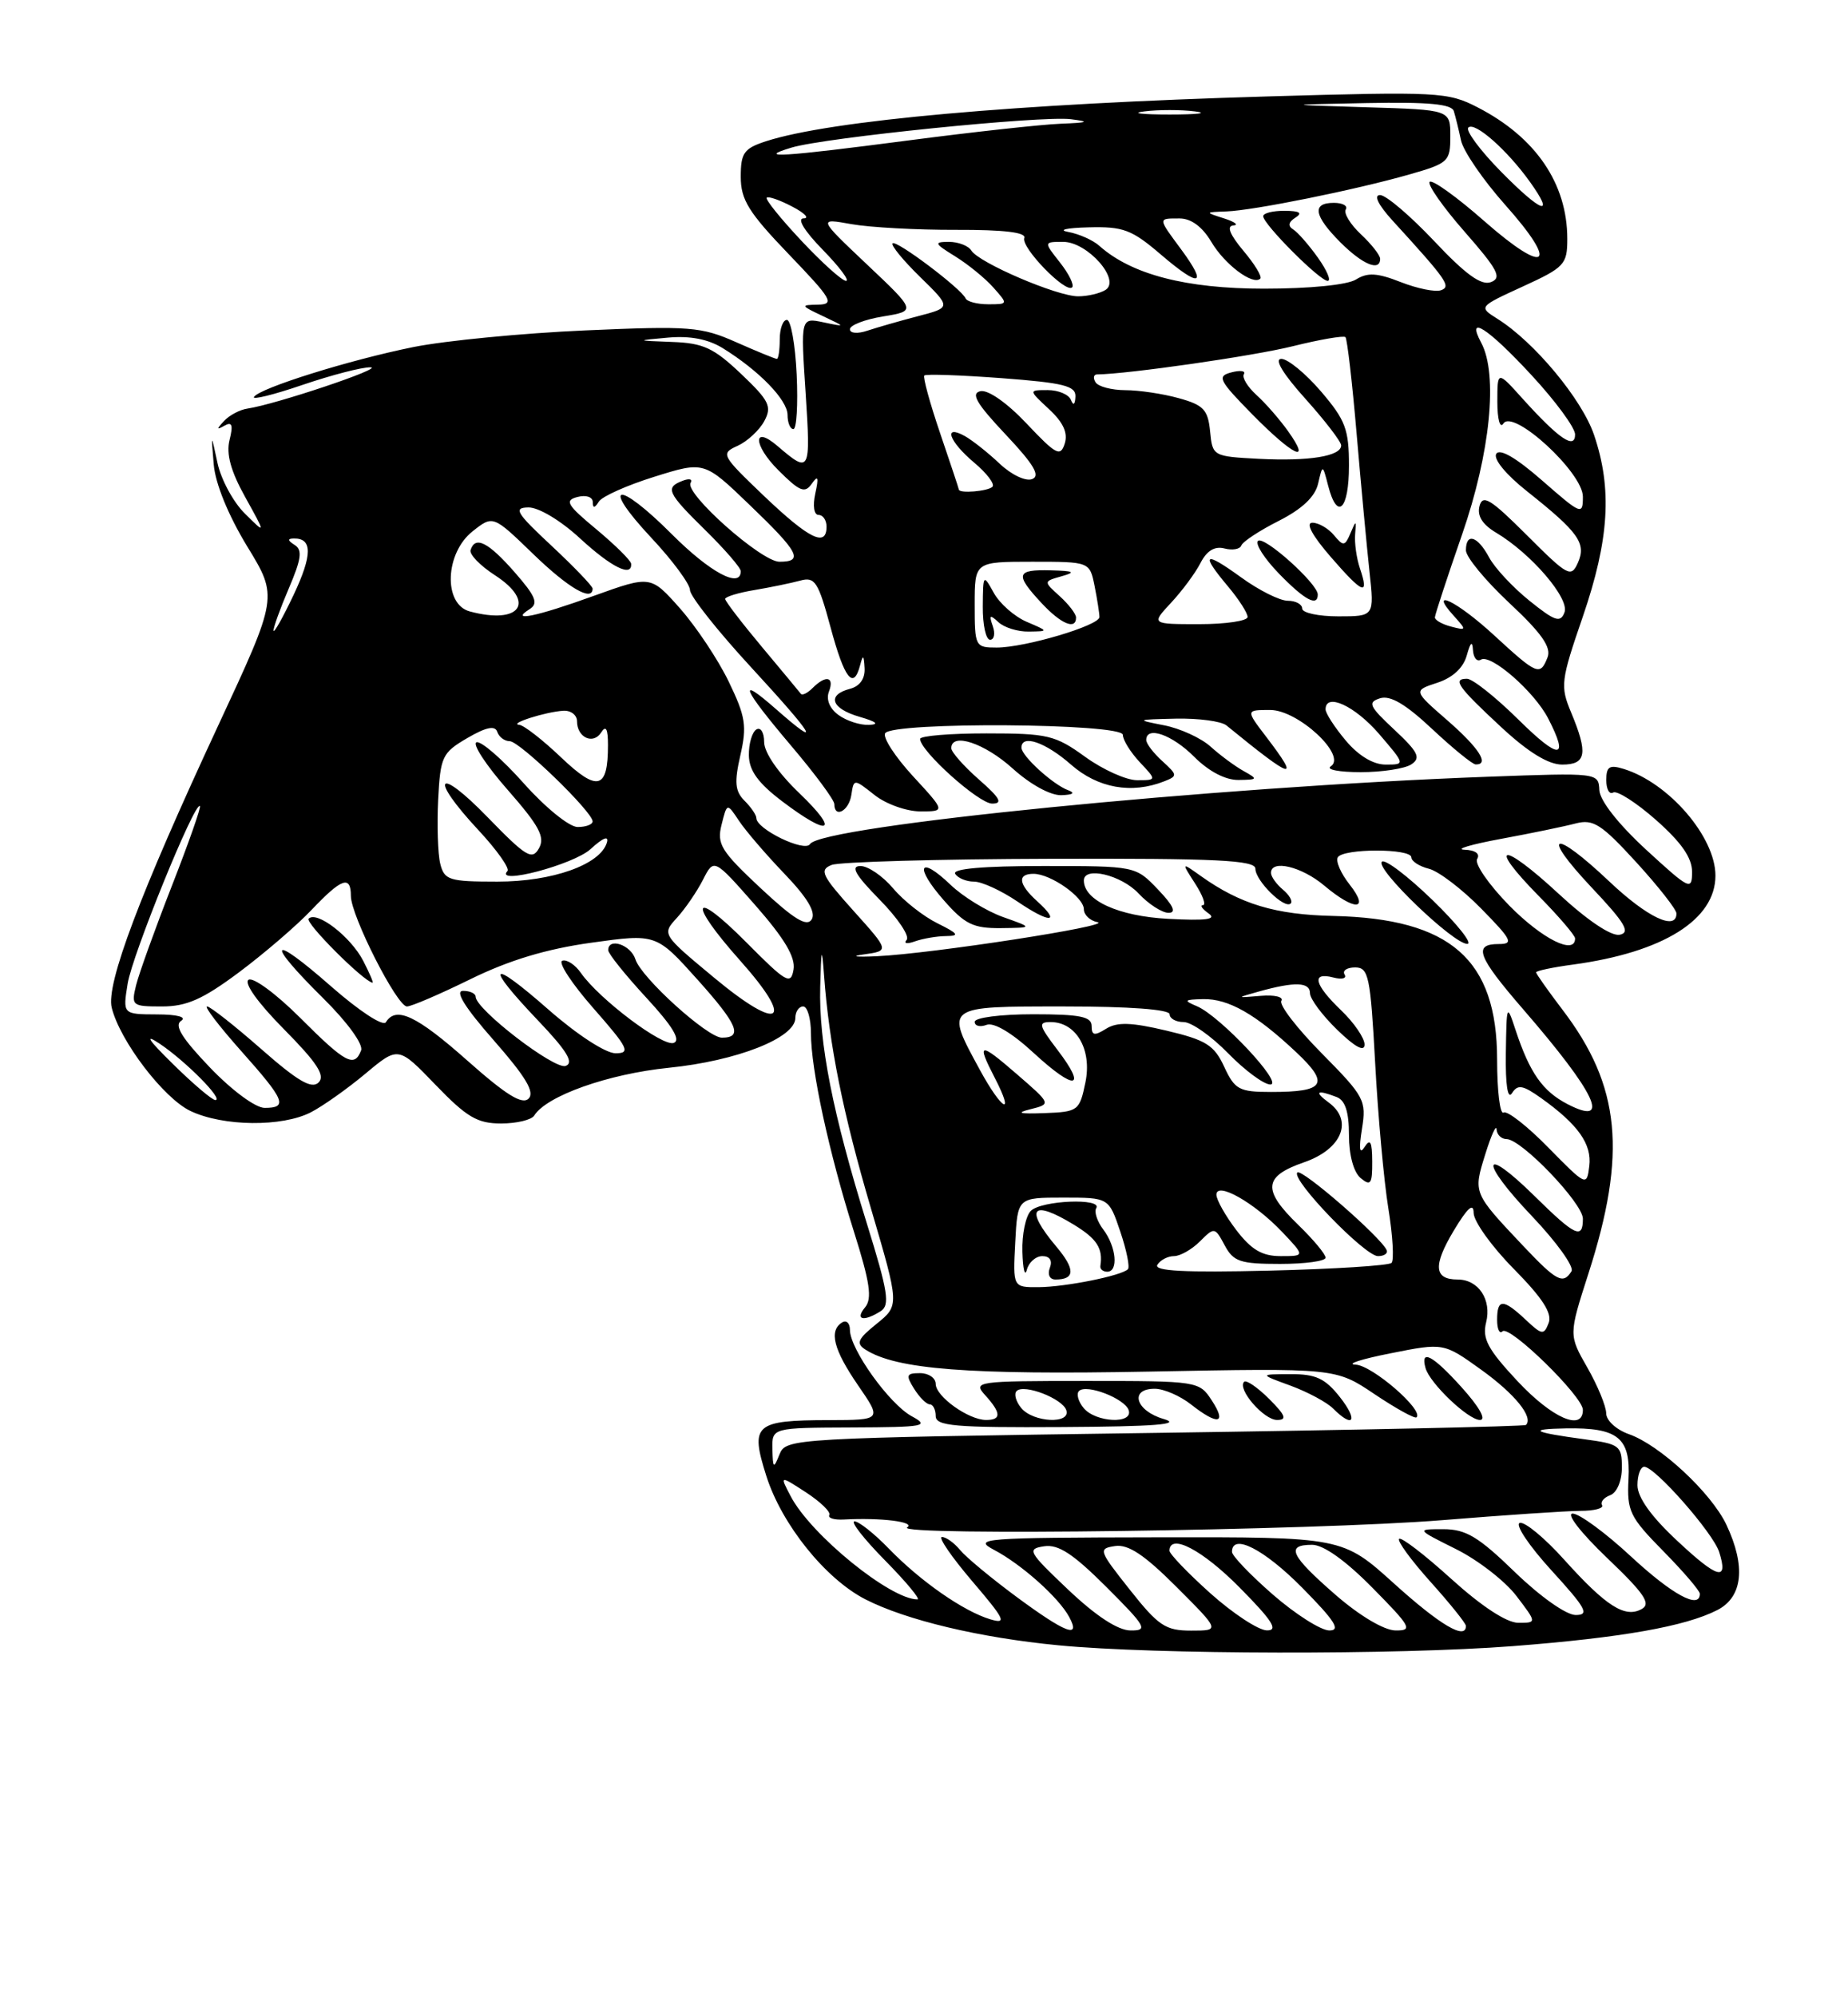 <?xml version="1.0" encoding="UTF-8" standalone="no"?>
<!DOCTYPE svg PUBLIC "-//W3C//DTD SVG 1.1//EN" "http://www.w3.org/Graphics/SVG/1.1/DTD/svg11.dtd" >
<svg xmlns="http://www.w3.org/2000/svg" xmlns:xlink="http://www.w3.org/1999/xlink" version="1.1" viewBox="0 0 237 256">
 <g >
 <path fill="currentColor"
d=" M 194.00 210.99 C 207.95 209.91 216.14 208.47 220.25 206.36 C 223.51 204.69 223.92 200.75 221.40 195.42 C 219.45 191.32 212.86 185.20 208.90 183.82 C 207.29 183.25 205.99 182.07 205.99 181.15 C 205.98 180.24 204.90 177.61 203.58 175.30 C 201.18 171.11 201.18 171.11 203.69 163.30 C 208.68 147.83 207.83 139.18 200.39 129.43 C 198.53 126.98 197.00 124.82 197.00 124.63 C 197.00 124.43 199.14 123.98 201.75 123.63 C 213.30 122.06 220.00 117.88 220.00 112.23 C 220.00 107.29 214.05 100.36 208.25 98.56 C 206.40 97.99 206.00 98.25 206.00 99.99 C 206.00 101.16 206.40 101.87 206.88 101.58 C 207.36 101.28 209.84 102.86 212.38 105.10 C 215.62 107.96 217.00 109.94 217.00 111.74 C 217.00 114.19 216.70 114.04 211.11 108.91 C 207.54 105.62 205.18 102.62 205.11 101.27 C 205.00 99.04 204.96 99.04 190.75 99.56 C 155.60 100.85 105.33 105.85 103.88 108.19 C 103.21 109.28 97.00 106.27 97.00 104.86 C 97.00 104.46 96.32 103.46 95.48 102.63 C 94.26 101.40 94.16 100.27 94.95 96.80 C 95.81 93.05 95.62 91.84 93.45 87.35 C 92.08 84.52 89.26 80.30 87.20 77.97 C 83.45 73.75 83.45 73.75 76.16 76.37 C 68.78 79.04 65.25 79.76 67.93 78.07 C 69.08 77.34 68.71 76.44 65.99 73.33 C 62.61 69.48 60.94 68.64 60.35 70.50 C 60.17 71.05 61.58 72.51 63.49 73.74 C 68.79 77.18 66.74 80.11 60.25 78.37 C 56.82 77.45 57.06 70.89 60.62 68.09 C 63.23 66.03 63.23 66.03 68.37 71.00 C 72.88 75.37 76.00 77.19 76.00 75.44 C 76.00 75.13 73.64 72.67 70.75 69.97 C 66.19 65.72 65.80 65.07 67.77 65.04 C 69.07 65.02 71.90 66.71 74.38 69.00 C 78.41 72.71 81.09 74.04 80.94 72.25 C 80.90 71.84 78.90 69.86 76.49 67.85 C 72.70 64.71 72.37 64.14 74.05 63.70 C 75.15 63.41 76.01 63.69 76.02 64.34 C 76.03 65.17 76.25 65.16 76.80 64.29 C 77.22 63.62 80.44 62.19 83.94 61.10 C 90.31 59.11 90.31 59.11 96.15 64.73 C 102.48 70.80 103.10 72.00 99.96 72.00 C 97.64 72.00 87.75 63.22 88.57 61.89 C 88.86 61.41 88.41 61.29 87.55 61.62 C 85.26 62.50 85.56 63.15 90.50 68.00 C 92.97 70.43 95.00 72.77 95.00 73.21 C 95.00 75.48 91.07 73.38 86.17 68.48 C 79.17 61.47 76.91 61.85 83.53 68.93 C 86.25 71.83 88.48 74.85 88.49 75.63 C 88.49 76.40 92.02 80.86 96.32 85.52 C 104.46 94.35 105.56 96.19 99.53 90.90 C 94.45 86.43 95.18 88.18 101.50 95.63 C 104.53 99.20 107.00 102.54 107.00 103.06 C 107.00 104.94 108.87 103.95 109.18 101.90 C 109.50 99.80 109.50 99.80 112.16 101.90 C 113.62 103.06 116.26 104.00 118.04 104.00 C 121.25 104.00 121.25 104.00 117.08 99.48 C 114.79 96.99 113.18 94.51 113.52 93.98 C 114.44 92.49 144.00 92.69 144.00 94.19 C 144.00 94.84 144.98 96.41 146.17 97.69 C 148.35 100.00 148.35 100.00 145.82 100.00 C 144.44 100.00 141.44 98.65 139.16 97.00 C 135.33 94.23 134.38 94.00 126.51 94.00 C 121.83 94.00 118.00 94.32 118.00 94.71 C 118.00 96.25 125.52 103.00 127.24 103.00 C 128.65 103.00 128.26 102.29 125.53 99.90 C 123.59 98.19 122.00 96.39 122.00 95.90 C 122.00 93.83 126.26 95.24 129.87 98.50 C 132.14 100.55 134.73 101.97 136.12 101.92 C 137.61 101.87 137.94 101.64 137.00 101.29 C 135.05 100.58 131.00 96.89 131.00 95.83 C 131.00 94.07 134.08 95.13 137.35 98.00 C 140.79 101.02 145.12 101.80 149.32 100.14 C 151.03 99.47 151.02 99.33 149.07 97.56 C 147.93 96.53 147.00 95.31 147.00 94.85 C 147.00 93.00 150.32 94.16 153.15 97.00 C 155.02 98.87 157.16 99.99 158.83 99.97 C 161.32 99.94 161.37 99.87 159.50 98.83 C 158.40 98.22 156.50 96.82 155.27 95.71 C 154.05 94.60 151.35 93.36 149.27 92.96 C 145.63 92.25 145.68 92.23 150.79 92.11 C 153.70 92.05 156.63 92.44 157.29 92.98 C 165.90 100.01 166.84 100.27 162.38 94.43 C 159.76 91.00 159.76 91.00 162.90 91.00 C 166.49 91.00 172.80 96.87 170.66 98.23 C 170.02 98.64 171.75 98.97 174.50 98.97 C 177.25 98.97 180.18 98.52 181.00 97.97 C 182.25 97.14 181.89 96.40 178.82 93.53 C 175.58 90.51 175.36 90.02 176.99 89.50 C 178.30 89.09 180.27 90.25 183.67 93.44 C 186.33 95.93 188.84 97.97 189.25 97.98 C 191.07 98.02 189.67 95.86 185.62 92.33 C 181.24 88.52 181.24 88.52 184.33 87.51 C 186.31 86.86 187.67 85.60 188.11 84.00 C 188.58 82.31 188.83 82.09 188.90 83.31 C 188.96 84.30 189.41 84.86 189.92 84.55 C 191.18 83.77 196.76 88.63 198.54 92.07 C 201.29 97.39 200.00 97.44 194.72 92.22 C 191.81 89.35 188.85 87.00 188.14 87.00 C 186.22 87.00 186.95 88.03 192.60 93.27 C 196.02 96.43 198.58 98.00 200.35 98.00 C 203.44 98.00 203.68 96.57 201.50 91.34 C 200.08 87.94 200.15 87.29 203.00 79.01 C 206.38 69.15 206.78 62.65 204.43 55.74 C 202.87 51.16 196.77 43.83 192.05 40.87 C 189.61 39.33 189.61 39.33 195.30 36.72 C 200.65 34.27 201.00 33.89 201.00 30.62 C 201.00 23.53 196.96 17.60 189.50 13.76 C 185.68 11.79 184.46 11.73 162.58 12.36 C 130.30 13.30 106.57 15.42 98.25 18.10 C 95.40 19.03 95.00 19.59 95.00 22.66 C 95.00 25.60 96.00 27.22 101.16 32.59 C 106.70 38.36 107.08 39.00 104.91 39.05 C 102.63 39.09 102.66 39.16 105.50 40.50 C 108.50 41.92 108.50 41.92 105.59 41.31 C 102.68 40.70 102.68 40.70 103.32 50.40 C 103.98 60.55 103.88 60.74 99.74 57.19 C 96.50 54.40 96.57 57.03 99.83 60.28 C 102.57 63.01 103.22 63.27 104.11 62.00 C 104.91 60.85 105.02 61.15 104.56 63.25 C 104.21 64.84 104.39 66.00 104.98 66.00 C 105.54 66.00 106.00 66.67 106.00 67.50 C 106.00 70.18 103.79 69.10 98.00 63.59 C 92.49 58.32 92.39 58.14 94.60 57.14 C 95.85 56.57 97.39 55.14 98.02 53.97 C 99.02 52.10 98.66 51.36 95.04 47.92 C 91.54 44.60 90.20 43.97 86.21 43.83 C 81.50 43.65 81.50 43.65 85.70 43.27 C 88.50 43.02 90.83 43.47 92.70 44.63 C 97.37 47.52 101.00 51.27 101.00 53.19 C 101.00 54.18 101.34 55.00 101.75 55.00 C 102.16 55.00 102.35 51.85 102.17 48.00 C 101.99 44.15 101.42 41.00 100.92 41.00 C 100.41 41.00 100.00 42.12 100.00 43.50 C 100.00 44.88 99.83 46.00 99.63 46.00 C 99.42 46.00 97.07 45.04 94.41 43.86 C 89.92 41.87 88.49 41.76 75.03 42.35 C 67.04 42.70 57.14 43.66 53.03 44.48 C 44.80 46.14 33.28 49.74 32.57 50.88 C 32.32 51.28 35.13 50.59 38.81 49.33 C 42.49 48.08 46.40 47.06 47.50 47.08 C 49.43 47.11 35.31 51.85 31.73 52.37 C 30.76 52.51 29.41 53.23 28.73 53.96 C 27.75 55.02 27.76 55.14 28.79 54.56 C 29.76 54.01 29.92 54.47 29.44 56.39 C 28.99 58.18 29.59 60.38 31.45 63.72 C 34.10 68.50 34.10 68.50 31.41 65.83 C 29.92 64.37 28.34 61.44 27.89 59.33 C 27.07 55.50 27.07 55.50 27.41 59.53 C 27.62 62.00 29.28 66.05 31.70 70.03 C 35.66 76.50 35.66 76.50 27.98 93.00 C 17.94 114.56 13.57 126.15 14.33 129.17 C 15.40 133.45 20.99 140.77 24.43 142.40 C 28.62 144.39 36.19 144.47 39.88 142.56 C 41.41 141.77 44.56 139.54 46.87 137.61 C 51.08 134.09 51.08 134.09 55.86 139.05 C 59.86 143.20 61.22 144.00 64.26 144.00 C 66.25 144.00 68.16 143.54 68.51 142.99 C 70.07 140.46 77.99 137.65 85.77 136.86 C 94.51 135.98 102.00 133.03 102.00 130.48 C 102.00 129.67 102.45 129.00 103.00 129.00 C 103.55 129.00 104.00 130.55 104.00 132.43 C 104.00 137.07 106.31 147.72 109.50 157.82 C 111.57 164.36 111.88 166.44 110.94 167.57 C 109.61 169.17 110.74 169.45 112.94 168.06 C 114.16 167.29 113.89 165.56 111.17 156.82 C 106.81 142.80 105.00 133.65 105.19 126.50 C 105.32 121.45 105.40 121.21 105.68 125.00 C 106.34 133.93 108.11 142.72 111.70 154.90 C 115.35 167.31 115.35 167.31 112.43 169.67 C 109.98 171.64 109.75 172.19 111.00 172.99 C 114.96 175.52 124.23 176.24 147.40 175.80 C 171.30 175.34 171.30 175.34 176.29 178.70 C 179.04 180.54 181.46 181.88 181.67 181.66 C 182.61 180.73 175.97 174.99 173.85 174.91 C 172.56 174.85 174.57 174.20 178.32 173.46 C 185.14 172.10 185.14 172.10 189.97 175.57 C 194.28 178.67 196.69 181.64 195.70 182.64 C 195.50 182.83 174.08 183.29 148.08 183.66 C 101.41 184.32 100.80 184.36 99.97 186.41 C 99.21 188.30 99.12 188.24 99.06 185.75 C 99.00 183.00 99.00 183.00 109.25 182.96 C 118.61 182.92 119.28 182.80 116.92 181.52 C 114.05 179.96 109.00 172.91 109.00 170.46 C 109.00 169.59 108.55 169.16 108.00 169.50 C 106.28 170.56 106.89 172.98 110.05 177.57 C 113.10 182.00 113.10 182.00 106.30 182.02 C 96.78 182.04 96.18 182.57 98.28 189.18 C 100.26 195.41 105.87 202.38 111.00 205.00 C 116.24 207.67 125.65 209.91 135.72 210.88 C 148.09 212.08 179.19 212.13 194.00 210.99 Z  M 149.25 181.88 C 145.64 180.84 144.79 178.00 148.09 178.00 C 149.24 178.00 151.33 178.90 152.73 180.00 C 156.20 182.73 157.38 182.51 155.41 179.50 C 153.79 177.02 153.64 177.00 139.23 177.00 C 125.21 177.00 124.75 177.07 126.35 178.83 C 128.41 181.11 128.44 182.00 126.46 182.00 C 124.22 182.00 120.00 178.99 120.00 177.38 C 120.00 176.62 119.10 176.00 117.99 176.00 C 116.23 176.00 116.14 176.25 117.23 178.00 C 117.92 179.10 118.82 180.00 119.24 180.00 C 119.66 180.00 120.00 180.68 120.00 181.50 C 120.00 182.78 122.43 182.99 136.25 182.91 C 148.14 182.84 151.63 182.57 149.25 181.88 Z  M 162.76 179.30 C 161.27 177.82 159.83 176.83 159.55 177.11 C 158.64 178.03 162.07 182.00 163.78 182.00 C 165.09 182.00 164.87 181.41 162.76 179.30 Z  M 171.83 179.06 C 169.94 176.67 168.74 176.11 165.50 176.13 C 161.50 176.14 161.50 176.14 165.50 177.60 C 167.70 178.41 170.16 179.73 170.96 180.53 C 173.59 183.16 174.21 182.08 171.83 179.06 Z  M 187.39 177.75 C 183.73 173.70 182.12 172.85 182.82 175.35 C 183.37 177.31 188.30 182.00 189.80 182.00 C 190.66 182.00 189.71 180.31 187.39 177.75 Z  M 102.52 101.67 C 99.80 99.07 98.00 96.45 98.00 95.11 C 98.00 93.88 97.55 93.16 97.00 93.50 C 96.45 93.84 96.02 95.33 96.04 96.81 C 96.07 98.77 97.22 100.36 100.29 102.69 C 106.41 107.33 107.77 106.71 102.52 101.67 Z  M 130.36 204.67 C 127.14 202.29 123.88 199.59 123.13 198.67 C 122.37 197.75 121.33 197.00 120.80 197.00 C 120.28 197.00 122.02 199.54 124.67 202.65 C 128.88 207.58 129.18 208.20 127.00 207.55 C 123.57 206.52 118.06 202.69 114.00 198.50 C 112.13 196.57 110.15 195.00 109.59 195.00 C 109.03 195.00 110.79 197.25 113.50 200.00 C 116.21 202.75 118.08 205.00 117.66 205.00 C 114.18 205.00 104.00 196.73 101.41 191.79 C 99.99 189.09 99.99 189.09 103.38 191.29 C 105.24 192.51 106.58 193.81 106.36 194.19 C 106.14 194.57 106.98 194.83 108.23 194.76 C 112.96 194.50 117.46 195.06 116.34 195.77 C 114.56 196.90 168.65 196.17 185.00 194.84 C 192.97 194.19 200.94 193.66 202.70 193.65 C 204.46 193.65 205.70 193.32 205.46 192.93 C 205.21 192.53 205.68 191.95 206.51 191.64 C 207.37 191.31 208.00 189.81 208.00 188.09 C 208.00 185.31 207.71 185.08 203.25 184.48 C 196.54 183.58 195.83 183.17 200.82 183.08 C 207.50 182.96 209.13 184.28 208.85 189.58 C 208.64 193.69 209.00 194.43 213.31 198.81 C 215.89 201.43 218.00 203.89 218.00 204.28 C 218.00 206.32 214.48 204.41 209.17 199.50 C 205.91 196.47 202.54 194.00 201.69 194.00 C 200.82 194.00 202.74 196.47 206.11 199.69 C 210.89 204.25 211.77 205.55 210.55 206.23 C 208.41 207.43 205.99 205.89 200.63 199.94 C 198.10 197.12 195.52 194.99 194.90 195.20 C 194.27 195.41 196.11 198.15 198.98 201.29 C 203.41 206.14 203.88 207.00 202.08 207.00 C 200.86 207.00 197.54 204.65 194.28 201.50 C 189.60 196.96 187.99 196.00 185.10 196.00 C 181.61 196.00 181.61 196.00 186.72 198.55 C 189.54 199.95 193.02 202.65 194.47 204.55 C 197.10 208.00 197.10 208.00 194.72 208.00 C 193.23 208.00 190.01 205.89 186.13 202.38 C 182.71 199.28 179.70 196.97 179.43 197.24 C 179.16 197.50 180.98 199.99 183.47 202.76 C 185.96 205.53 188.00 208.07 188.00 208.40 C 188.00 210.25 184.71 208.31 178.82 203.00 C 172.18 197.00 172.18 197.00 148.34 197.04 C 126.01 197.08 124.69 197.18 127.50 198.66 C 131.01 200.51 135.77 204.75 137.12 207.25 C 138.66 210.09 136.66 209.32 130.36 204.67 Z  M 137.00 203.76 C 131.86 198.89 131.66 198.53 133.90 198.19 C 135.73 197.91 137.62 199.15 141.89 203.41 C 147.00 208.52 147.27 209.00 144.99 208.98 C 143.37 208.97 140.57 207.14 137.00 203.76 Z  M 144.89 203.75 C 140.89 198.70 140.82 198.49 143.01 198.16 C 144.70 197.91 146.77 199.29 150.89 203.41 C 156.48 209.00 156.48 209.00 152.76 209.00 C 149.47 209.00 148.57 208.40 144.89 203.75 Z  M 155.23 204.22 C 152.33 201.62 149.97 199.16 149.98 198.75 C 150.04 196.47 154.24 198.68 159.00 203.50 C 163.20 207.75 163.99 208.99 162.47 208.97 C 161.38 208.95 158.13 206.81 155.23 204.22 Z  M 163.25 204.39 C 160.36 201.87 158.00 199.41 158.00 198.91 C 158.00 196.46 162.12 198.56 167.00 203.50 C 171.21 207.76 171.99 208.99 170.47 208.98 C 169.38 208.96 166.14 206.90 163.25 204.39 Z  M 171.25 204.39 C 165.48 199.36 164.84 198.00 168.28 198.00 C 169.73 198.00 172.57 200.02 176.00 203.50 C 180.97 208.53 181.22 209.00 178.97 208.98 C 177.50 208.96 174.38 207.11 171.25 204.39 Z  M 215.07 197.46 C 211.74 194.36 210.00 191.91 210.00 190.36 C 210.00 189.06 210.39 188.00 210.87 188.00 C 212.25 188.00 219.70 196.47 220.48 198.93 C 221.69 202.74 220.31 202.37 215.07 197.46 Z  M 194.61 177.02 C 190.80 172.94 190.07 171.58 190.59 169.50 C 191.32 166.58 189.61 164.00 186.94 164.00 C 183.90 164.00 183.76 162.21 186.43 157.75 C 188.20 154.80 188.98 154.10 188.99 155.47 C 189.00 156.55 191.31 159.78 194.14 162.64 C 197.82 166.37 199.09 168.33 198.61 169.57 C 198.00 171.15 197.75 171.12 195.66 169.15 C 192.77 166.44 192.00 166.44 192.00 169.17 C 192.00 170.36 192.31 171.02 192.69 170.64 C 193.57 169.77 203.00 178.98 203.00 180.71 C 203.00 183.50 199.05 181.76 194.61 177.02 Z  M 130.20 159.25 C 130.50 153.50 130.50 153.50 136.35 153.50 C 142.20 153.50 142.20 153.50 143.67 157.85 C 144.48 160.24 144.92 162.41 144.65 162.68 C 143.81 163.52 136.67 164.95 133.20 164.98 C 129.90 165.00 129.90 165.00 130.20 159.25 Z  M 133.68 161.00 C 134.63 161.00 135.00 161.57 134.64 162.50 C 134.31 163.36 134.62 164.00 135.36 164.00 C 137.89 164.00 137.92 162.69 135.47 159.78 C 131.34 154.87 132.31 153.67 137.75 156.99 C 140.68 158.78 141.47 160.01 141.12 162.25 C 141.05 162.66 141.45 163.00 142.00 163.00 C 143.46 163.00 143.16 159.80 141.50 157.60 C 140.71 156.56 140.30 155.32 140.59 154.85 C 141.41 153.53 133.55 153.85 132.20 155.20 C 131.54 155.86 131.05 158.22 131.12 160.45 C 131.18 162.68 131.44 163.71 131.69 162.75 C 131.94 161.79 132.84 161.00 133.68 161.00 Z  M 195.40 159.75 C 188.89 152.86 188.93 152.94 190.48 147.95 C 191.24 145.50 191.90 144.06 191.93 144.75 C 191.97 145.44 192.55 146.00 193.21 146.00 C 195.12 146.00 203.00 154.22 203.00 156.21 C 203.00 158.90 202.02 158.44 196.81 153.31 C 189.96 146.57 189.68 148.76 196.48 155.89 C 199.62 159.19 201.90 162.36 201.54 162.94 C 200.47 164.66 199.63 164.22 195.40 159.75 Z  M 148.43 162.11 C 148.81 161.50 149.77 161.00 150.56 161.00 C 151.35 161.00 152.85 160.15 153.89 159.11 C 155.74 157.26 155.80 157.27 157.06 159.61 C 158.18 161.71 159.04 162.00 164.17 162.00 C 167.38 162.00 170.00 161.64 170.00 161.20 C 170.00 160.75 168.43 158.87 166.50 157.00 C 161.86 152.50 162.02 150.78 167.25 148.97 C 172.09 147.30 173.59 143.64 170.40 141.31 C 168.48 139.90 168.88 139.63 171.42 140.61 C 172.52 141.03 173.00 142.51 173.00 145.48 C 173.00 148.06 173.60 150.25 174.50 151.00 C 175.78 152.06 176.00 151.76 175.98 148.87 C 175.97 146.34 175.73 145.88 175.01 147.00 C 174.36 148.03 174.25 147.29 174.67 144.67 C 175.25 141.04 174.99 140.55 169.52 135.02 C 166.35 131.82 164.01 128.79 164.33 128.28 C 164.64 127.78 163.46 127.49 161.70 127.64 C 158.50 127.91 158.50 127.91 161.50 127.07 C 166.07 125.80 168.00 125.87 168.00 127.30 C 168.00 128.02 169.57 130.13 171.50 132.00 C 173.79 134.22 175.00 134.87 175.00 133.88 C 175.00 133.05 173.65 131.08 172.00 129.50 C 168.53 126.17 168.14 124.54 171.00 125.29 C 172.10 125.58 172.75 125.41 172.44 124.91 C 172.13 124.41 172.74 124.00 173.79 124.00 C 175.52 124.00 175.75 125.10 176.36 136.25 C 176.72 142.99 177.48 151.37 178.05 154.87 C 178.62 158.38 178.80 161.53 178.46 161.87 C 178.12 162.21 171.07 162.66 162.79 162.86 C 151.92 163.12 147.93 162.92 148.43 162.11 Z  M 177.83 160.23 C 177.12 158.58 166.94 149.73 166.38 150.28 C 165.52 151.15 175.03 161.00 176.72 161.00 C 177.52 161.00 178.02 160.65 177.83 160.23 Z  M 158.55 157.66 C 157.15 155.82 156.00 153.78 156.00 153.13 C 156.00 151.39 160.86 154.14 164.44 157.91 C 167.37 161.00 167.37 161.00 164.24 161.00 C 161.86 161.00 160.49 160.19 158.55 157.66 Z  M 198.58 147.10 C 195.88 144.34 193.29 142.32 192.83 142.60 C 192.37 142.89 192.00 139.83 192.00 135.81 C 191.99 122.96 186.03 117.74 171.00 117.40 C 163.56 117.24 159.07 115.89 154.00 112.28 C 151.50 110.50 151.50 110.50 153.27 113.25 C 154.25 114.76 154.70 116.01 154.27 116.02 C 153.85 116.02 154.18 116.50 155.00 117.08 C 156.09 117.84 154.67 118.03 149.81 117.77 C 143.44 117.43 139.00 115.41 139.00 112.85 C 139.00 111.01 143.78 112.14 146.00 114.50 C 147.29 115.88 149.03 117.00 149.86 117.00 C 150.91 117.00 150.49 116.08 148.50 114.00 C 145.63 111.00 145.63 111.00 133.75 111.00 C 126.09 111.00 122.10 111.35 122.50 112.00 C 122.84 112.55 123.93 113.00 124.92 113.00 C 125.91 113.00 128.41 114.15 130.48 115.55 C 134.63 118.37 136.14 118.34 133.01 115.51 C 130.61 113.34 130.43 112.00 132.54 112.00 C 134.74 112.00 139.00 114.99 139.00 116.54 C 139.00 117.26 139.79 118.01 140.75 118.20 C 142.87 118.63 119.52 122.23 112.50 122.56 C 109.75 122.69 108.98 122.58 110.78 122.33 C 114.07 121.87 114.07 121.87 109.45 116.73 C 105.37 112.19 105.04 111.50 106.66 110.86 C 107.67 110.47 120.31 110.11 134.75 110.07 C 156.11 110.01 161.00 110.25 161.00 111.35 C 161.00 112.89 164.75 116.58 165.53 115.80 C 165.82 115.52 165.36 114.72 164.52 114.02 C 163.69 113.32 163.00 112.36 163.00 111.88 C 163.00 110.13 166.92 111.06 169.82 113.50 C 173.74 116.80 175.72 116.73 173.09 113.38 C 171.95 111.94 171.27 110.37 171.57 109.88 C 172.29 108.73 181.00 108.73 181.00 109.89 C 181.00 110.38 182.01 111.04 183.25 111.35 C 184.49 111.66 187.51 113.96 189.96 116.46 C 193.89 120.46 194.16 121.00 192.21 121.00 C 188.88 121.00 189.48 122.59 195.33 129.35 C 204.70 140.16 206.71 144.45 201.03 141.52 C 197.83 139.86 196.18 137.51 194.36 132.00 C 193.24 128.60 193.21 128.69 193.12 135.00 C 193.06 139.10 193.36 140.99 193.91 140.11 C 194.64 138.96 195.29 139.07 197.65 140.75 C 202.39 144.13 204.17 146.65 203.82 149.46 C 203.50 152.07 203.43 152.03 198.58 147.10 Z  M 121.33 119.98 C 123.11 119.96 122.91 119.67 120.22 118.34 C 118.42 117.45 115.86 115.44 114.54 113.86 C 113.21 112.29 111.33 111.00 110.36 111.00 C 109.04 111.00 109.67 112.11 112.81 115.31 C 115.14 117.68 116.70 120.00 116.27 120.47 C 115.85 120.94 116.32 121.02 117.33 120.66 C 118.34 120.30 120.14 119.99 121.33 119.98 Z  M 183.71 115.36 C 180.52 112.27 177.60 110.06 177.22 110.45 C 176.33 111.33 186.40 121.01 188.18 120.98 C 188.90 120.97 186.89 118.44 183.71 115.36 Z  M 128.64 117.54 C 126.51 116.78 123.48 114.92 121.90 113.40 C 117.86 109.54 117.22 111.04 121.04 115.39 C 123.74 118.47 124.82 118.99 128.35 118.96 C 132.50 118.91 132.50 118.91 128.64 117.54 Z  M 132.16 142.17 C 134.82 141.50 134.82 141.50 130.41 137.68 C 125.59 133.51 125.21 133.57 127.57 138.14 C 130.22 143.26 128.50 142.34 125.66 137.12 C 121.19 128.90 121.06 129.00 136.50 129.00 C 144.83 129.00 150.00 129.38 150.00 130.00 C 150.00 130.55 150.81 131.00 151.80 131.00 C 152.79 131.00 155.35 132.80 157.50 135.00 C 159.65 137.20 162.08 139.00 162.91 139.00 C 164.71 139.00 156.47 130.22 153.50 128.97 C 151.75 128.23 151.84 128.12 154.29 128.06 C 157.54 127.99 161.04 129.98 166.24 134.87 C 170.58 138.95 169.92 139.97 163.00 139.96 C 158.91 139.96 158.36 139.66 157.00 136.73 C 155.71 133.95 154.67 133.30 149.60 132.10 C 145.08 131.03 143.28 130.97 141.85 131.86 C 140.36 132.79 140.00 132.73 140.00 131.51 C 140.00 130.30 138.52 130.00 132.50 130.00 C 128.33 130.00 125.00 130.43 125.00 130.97 C 125.00 131.50 125.68 131.68 126.52 131.36 C 127.45 131.00 129.78 132.38 132.59 134.98 C 137.89 139.86 139.48 139.62 135.59 134.53 C 133.22 131.42 133.12 131.00 134.73 131.00 C 138.03 131.00 140.07 134.53 139.20 138.74 C 138.45 142.37 138.27 142.51 133.96 142.67 C 130.72 142.79 130.23 142.65 132.16 142.17 Z  M 26.92 136.82 C 23.33 133.07 22.31 131.42 23.23 130.84 C 23.99 130.36 22.73 130.02 20.12 130.02 C 15.74 130.00 15.74 130.00 16.37 126.08 C 16.96 122.39 24.99 102.66 25.64 103.31 C 25.80 103.47 24.18 108.08 22.04 113.55 C 19.90 119.02 17.84 124.74 17.46 126.25 C 16.81 128.91 16.92 129.00 20.78 129.00 C 23.94 129.00 26.01 128.08 30.64 124.63 C 33.86 122.23 38.05 118.63 39.95 116.63 C 43.81 112.56 45.00 112.14 45.00 114.84 C 45.00 117.36 50.91 129.00 52.19 129.00 C 52.76 129.00 56.43 127.42 60.36 125.49 C 65.30 123.07 70.07 121.63 75.83 120.83 C 84.16 119.67 84.16 119.67 89.47 125.58 C 94.60 131.30 95.32 133.00 92.58 133.00 C 90.73 133.00 82.23 125.31 81.49 122.96 C 80.90 121.09 78.00 120.12 78.00 121.79 C 78.00 122.23 80.20 124.97 82.88 127.87 C 86.24 131.51 87.34 133.31 86.41 133.67 C 85.01 134.21 76.88 128.09 74.51 124.72 C 73.77 123.65 72.69 122.94 72.11 123.14 C 71.54 123.34 73.34 126.09 76.12 129.25 C 80.59 134.34 80.91 135.00 78.94 135.00 C 77.67 135.00 74.00 132.61 70.36 129.42 C 62.76 122.74 62.03 123.49 69.01 130.81 C 72.71 134.69 73.63 136.21 72.55 136.62 C 71.14 137.16 61.00 129.37 61.00 127.75 C 61.00 127.34 60.27 127.00 59.38 127.00 C 58.30 127.00 59.61 129.12 63.33 133.35 C 67.42 138.01 68.61 139.99 67.79 140.81 C 66.97 141.63 64.89 140.33 59.96 135.96 C 53.42 130.16 50.78 128.92 49.49 131.02 C 49.13 131.60 46.06 129.58 42.43 126.40 C 34.61 119.53 33.94 120.53 41.42 127.92 C 44.53 130.99 46.61 133.85 46.31 134.63 C 45.45 136.88 44.31 136.27 38.50 130.46 C 35.45 127.41 32.47 125.21 31.88 125.58 C 31.24 125.97 33.06 128.53 36.41 131.91 C 40.67 136.22 41.74 137.86 40.86 138.74 C 39.98 139.62 38.20 138.59 33.49 134.45 C 30.07 131.45 26.95 129.00 26.56 129.00 C 26.16 129.00 28.13 131.56 30.92 134.70 C 36.55 141.01 36.96 142.00 33.94 142.00 C 32.77 142.00 29.75 139.77 26.92 136.82 Z  M 46.58 123.15 C 44.98 120.06 40.63 116.70 39.58 117.75 C 39.08 118.25 46.59 125.77 47.78 125.96 C 47.93 125.98 47.39 124.72 46.58 123.15 Z  M 22.19 136.39 C 18.99 133.25 18.45 132.42 20.50 133.79 C 23.85 136.04 28.75 141.00 27.62 141.00 C 27.21 141.00 24.77 138.93 22.19 136.39 Z  M 91.64 125.36 C 84.88 119.75 84.88 119.75 86.82 117.63 C 87.89 116.46 89.39 114.26 90.16 112.75 C 91.56 110.00 91.56 110.00 96.85 116.01 C 100.60 120.28 102.03 122.67 101.77 124.26 C 101.43 126.29 100.85 125.96 95.70 120.77 C 88.72 113.75 88.14 115.51 94.92 123.12 C 102.01 131.07 100.10 132.38 91.64 125.36 Z  M 193.59 116.10 C 190.94 113.40 189.07 110.70 189.44 110.10 C 189.85 109.43 189.21 108.96 187.81 108.91 C 186.54 108.86 188.65 108.23 192.50 107.52 C 196.35 106.81 200.66 105.92 202.09 105.54 C 204.33 104.96 205.37 105.63 209.84 110.51 C 212.68 113.62 215.00 116.57 215.00 117.08 C 215.00 119.36 211.25 117.58 206.41 113.00 C 199.16 106.15 197.47 106.68 204.10 113.73 C 208.42 118.30 209.14 119.52 207.72 119.81 C 206.63 120.02 203.59 117.98 199.86 114.53 C 192.59 107.80 190.63 108.02 197.31 114.81 C 199.89 117.43 202.00 119.89 202.00 120.28 C 202.00 122.46 197.81 120.37 193.59 116.10 Z  M 97.55 113.84 C 92.46 109.08 91.91 108.19 92.54 105.70 C 93.24 102.90 93.24 102.90 94.77 105.20 C 95.61 106.47 98.24 109.53 100.61 112.00 C 103.54 115.05 104.66 116.93 104.10 117.84 C 103.48 118.84 101.84 117.84 97.55 113.84 Z  M 56.46 110.71 C 56.15 109.45 56.03 105.76 56.19 102.51 C 56.48 96.96 56.71 96.48 59.93 94.60 C 62.35 93.19 63.49 92.96 63.77 93.80 C 63.99 94.46 64.71 95.00 65.37 95.00 C 66.64 95.00 76.00 104.06 76.00 105.28 C 76.00 105.68 75.14 106.00 74.08 106.00 C 73.01 106.00 69.95 103.52 67.16 100.39 C 64.41 97.30 61.69 94.94 61.11 95.14 C 60.54 95.34 62.33 98.08 65.10 101.23 C 69.16 105.86 69.93 107.29 69.12 108.73 C 68.24 110.29 67.48 109.83 62.56 104.77 C 56.06 98.07 54.94 99.51 61.33 106.37 C 63.71 108.92 65.39 111.30 65.08 111.64 C 63.36 113.52 73.56 110.83 75.74 108.83 C 77.33 107.37 78.11 107.06 77.83 108.00 C 76.99 110.82 70.86 113.00 63.77 113.00 C 57.59 113.00 56.99 112.81 56.46 110.71 Z  M 71.97 97.09 C 69.61 94.84 67.19 92.96 66.59 92.90 C 65.15 92.77 70.00 91.23 72.25 91.10 C 73.21 91.04 74.00 91.65 74.00 92.44 C 74.00 94.53 76.07 95.49 77.10 93.88 C 77.71 92.92 77.97 93.41 77.97 95.50 C 77.97 101.19 76.65 101.54 71.97 97.09 Z  M 172.59 94.92 C 171.17 93.23 170.00 91.43 170.00 90.92 C 170.00 88.74 173.76 90.47 176.87 94.08 C 180.23 98.00 180.23 98.00 177.70 98.00 C 176.11 98.00 174.22 96.86 172.59 94.92 Z  M 107.53 91.64 C 106.39 90.81 105.92 89.65 106.31 88.64 C 107.04 86.73 105.92 86.48 104.22 88.18 C 103.57 88.83 102.89 89.17 102.71 88.93 C 102.53 88.70 100.28 85.98 97.69 82.89 C 95.11 79.81 93.00 77.05 93.00 76.77 C 93.00 76.49 94.69 75.97 96.75 75.63 C 98.81 75.28 101.45 74.74 102.62 74.42 C 104.51 73.90 104.93 74.54 106.52 80.42 C 108.30 87.03 109.46 88.50 110.31 85.25 C 110.67 83.86 110.79 83.94 110.88 85.63 C 110.96 86.99 110.27 87.96 109.00 88.29 C 105.99 89.08 106.60 90.83 110.25 91.88 C 112.42 92.51 112.82 92.85 111.44 92.91 C 110.31 92.96 108.55 92.39 107.53 91.64 Z  M 191.65 81.46 C 186.86 77.04 183.07 75.21 186.44 78.93 C 188.11 80.78 188.10 80.84 186.09 80.31 C 184.94 80.01 184.01 79.48 184.02 79.13 C 184.03 78.79 185.60 74.00 187.51 68.50 C 191.13 58.07 192.14 47.99 189.96 43.93 C 187.97 40.21 190.81 42.03 196.39 48.06 C 199.48 51.39 202.00 54.82 202.00 55.68 C 202.00 57.67 199.93 56.26 195.26 51.09 C 192.03 47.50 192.03 47.50 192.03 51.50 C 192.03 53.74 192.37 54.97 192.80 54.29 C 194.04 52.34 203.00 60.56 203.00 63.66 C 203.00 66.06 202.80 65.98 197.79 61.60 C 194.44 58.67 192.34 57.45 191.89 58.17 C 191.49 58.83 193.13 60.83 195.85 62.98 C 202.45 68.22 203.47 69.64 202.36 72.13 C 201.49 74.08 201.07 73.85 195.83 68.61 C 191.16 63.95 190.15 63.32 189.74 64.87 C 189.42 66.12 190.11 67.23 191.88 68.28 C 196.39 70.97 201.32 76.72 200.64 78.49 C 200.12 79.86 199.43 79.64 196.15 77.00 C 194.02 75.29 191.69 72.79 190.97 71.44 C 189.49 68.68 188.00 68.23 188.00 70.54 C 188.00 71.39 190.51 74.43 193.57 77.29 C 197.70 81.14 198.97 82.96 198.47 84.25 C 197.52 86.67 197.15 86.52 191.65 81.46 Z  M 125.00 77.50 C 125.00 72.00 125.00 72.00 132.38 72.00 C 139.75 72.00 139.75 72.00 140.38 75.12 C 140.72 76.84 141.00 78.63 141.00 79.09 C 141.00 80.17 131.47 83.00 127.82 83.00 C 125.07 83.00 125.00 82.87 125.00 77.50 Z  M 127.32 80.25 C 126.82 78.82 126.95 78.73 128.05 79.75 C 128.79 80.44 130.55 80.98 131.95 80.95 C 134.50 80.91 134.50 80.91 131.67 79.70 C 130.11 79.03 128.21 77.37 127.45 75.99 C 126.10 73.55 126.07 73.59 126.04 77.75 C 126.02 80.09 126.44 82.00 126.97 82.00 C 127.50 82.00 127.66 81.21 127.32 80.25 Z  M 138.00 79.15 C 138.00 78.69 137.06 77.46 135.90 76.41 C 133.81 74.52 133.81 74.52 136.15 73.86 C 138.03 73.33 137.75 73.18 134.75 73.10 C 130.32 72.98 130.14 73.60 133.54 77.26 C 136.05 79.97 138.00 80.80 138.00 79.15 Z  M 35.08 80.83 C 35.04 80.47 35.92 78.03 37.04 75.41 C 38.65 71.65 38.81 70.49 37.79 69.85 C 36.87 69.27 36.85 69.03 37.69 69.02 C 40.08 68.98 40.07 71.13 37.65 76.26 C 36.28 79.14 35.13 81.20 35.08 80.83 Z  M 150.19 77.25 C 151.60 75.74 153.30 73.45 153.96 72.16 C 154.77 70.58 155.78 69.97 157.04 70.30 C 158.06 70.57 159.04 70.39 159.20 69.91 C 159.37 69.43 161.52 68.01 163.98 66.77 C 166.98 65.25 168.65 63.68 169.04 62.00 C 169.62 59.50 169.62 59.50 170.33 62.25 C 171.50 66.80 173.00 65.35 173.00 59.68 C 173.00 55.02 172.55 53.84 169.42 50.18 C 167.45 47.88 165.16 46.00 164.33 46.00 C 163.38 46.00 164.52 47.90 167.41 51.11 C 169.93 53.92 172.00 56.61 172.00 57.09 C 172.00 58.47 167.91 59.14 161.46 58.81 C 155.55 58.50 155.50 58.47 155.19 55.28 C 154.92 52.52 154.35 51.91 151.19 51.04 C 149.16 50.47 146.06 50.01 144.31 50.01 C 142.55 50.00 140.84 49.55 140.50 49.00 C 140.16 48.45 140.25 48.00 140.69 47.99 C 144.63 47.95 160.78 45.63 165.82 44.37 C 169.29 43.51 172.32 42.99 172.55 43.21 C 172.77 43.44 173.42 49.00 173.98 55.56 C 174.54 62.13 175.29 70.09 175.63 73.25 C 176.26 79.00 176.26 79.00 171.63 79.00 C 169.08 79.00 167.00 78.55 167.00 78.00 C 167.00 77.45 166.17 77.00 165.15 77.00 C 164.13 77.00 161.43 75.65 159.15 73.99 C 154.41 70.56 153.91 70.91 157.50 75.18 C 158.88 76.82 160.00 78.57 160.00 79.08 C 160.00 79.58 157.22 80.00 153.81 80.00 C 147.63 80.00 147.63 80.00 150.19 77.25 Z  M 169.00 76.20 C 169.00 74.81 162.07 68.60 161.33 69.33 C 160.95 69.72 162.16 71.60 164.01 73.51 C 167.31 76.91 169.00 77.82 169.00 76.20 Z  M 174.40 72.83 C 173.97 71.55 173.70 69.60 173.79 68.50 C 173.95 66.65 173.91 66.64 173.19 68.35 C 172.48 70.02 172.28 70.05 171.08 68.60 C 170.35 67.72 169.10 67.00 168.31 67.00 C 167.40 67.00 168.29 68.65 170.68 71.40 C 174.80 76.15 175.63 76.47 174.40 72.83 Z  M 165.18 55.25 C 164.10 53.74 162.28 51.65 161.13 50.62 C 159.99 49.58 159.26 48.38 159.52 47.96 C 159.79 47.53 159.07 47.43 157.92 47.73 C 156.04 48.22 156.29 48.72 160.63 53.14 C 165.89 58.47 168.26 59.57 165.18 55.25 Z  M 122.97 62.75 C 122.96 62.61 121.87 59.35 120.56 55.50 C 119.25 51.65 118.34 48.33 118.54 48.13 C 118.75 47.92 123.21 48.08 128.46 48.47 C 136.43 49.07 137.99 49.46 137.92 50.84 C 137.87 51.88 137.65 52.03 137.34 51.25 C 137.06 50.56 135.72 50.00 134.37 50.00 C 131.90 50.00 131.90 50.00 134.53 52.44 C 136.36 54.14 136.98 55.49 136.55 56.85 C 136.00 58.59 135.45 58.30 131.66 54.29 C 129.15 51.63 126.71 49.93 125.74 50.14 C 124.47 50.42 125.21 51.70 128.96 55.68 C 132.59 59.53 133.46 60.99 132.36 61.41 C 131.54 61.73 129.69 60.84 128.20 59.43 C 126.71 58.02 124.71 56.44 123.75 55.90 C 120.91 54.32 121.69 56.57 124.94 59.30 C 126.56 60.66 127.61 62.05 127.28 62.39 C 126.70 62.97 123.03 63.28 122.97 62.75 Z  M 109.00 42.20 C 109.00 41.68 110.91 40.94 113.25 40.56 C 117.50 39.86 117.50 39.86 111.20 33.91 C 104.91 27.96 104.91 27.96 109.20 28.73 C 111.57 29.15 117.61 29.48 122.64 29.46 C 128.75 29.44 131.64 29.79 131.36 30.50 C 130.90 31.70 136.68 37.65 137.50 36.83 C 137.79 36.54 137.09 35.11 135.94 33.65 C 133.85 31.00 133.85 31.00 136.35 31.00 C 139.47 31.00 143.78 35.89 141.78 37.16 C 141.08 37.60 139.50 37.98 138.28 37.98 C 135.62 38.00 125.54 33.69 124.57 32.11 C 124.19 31.50 122.90 31.00 121.69 31.00 C 119.73 31.01 119.81 31.20 122.50 32.86 C 124.15 33.88 126.36 35.68 127.40 36.86 C 129.30 38.99 129.29 39.00 126.74 39.00 C 125.32 39.00 124.02 38.66 123.83 38.24 C 123.29 37.00 114.95 30.72 114.47 31.19 C 114.23 31.43 115.83 33.38 118.02 35.52 C 122.00 39.41 122.00 39.41 117.75 40.52 C 115.41 41.13 112.49 41.97 111.25 42.38 C 109.98 42.81 109.00 42.73 109.00 42.20 Z  M 179.65 36.16 C 176.62 34.97 175.39 34.90 173.91 35.82 C 172.80 36.52 167.97 37.00 162.10 37.00 C 152.10 37.00 145.11 35.18 141.00 31.52 C 140.18 30.78 138.38 29.98 137.00 29.73 C 135.62 29.48 136.78 29.21 139.57 29.14 C 144.05 29.02 145.13 29.42 148.87 32.62 C 153.88 36.91 154.94 36.66 151.49 31.98 C 148.46 27.89 148.47 28.00 151.28 28.00 C 152.76 28.00 154.19 29.06 155.34 30.99 C 157.05 33.90 160.70 36.63 161.63 35.71 C 161.88 35.46 160.90 33.84 159.45 32.13 C 157.73 30.07 157.28 28.97 158.16 28.90 C 158.90 28.85 158.38 28.44 157.00 28.00 C 154.50 27.20 154.50 27.20 157.29 27.10 C 160.80 26.97 173.82 24.34 180.75 22.36 C 185.76 20.93 186.00 20.70 186.00 17.46 C 186.00 14.07 186.00 14.07 175.25 13.75 C 164.50 13.42 164.50 13.42 175.28 13.21 C 183.19 13.06 186.17 13.33 186.45 14.25 C 186.66 14.94 187.08 16.63 187.37 18.00 C 187.67 19.38 190.21 23.08 193.02 26.24 C 200.01 34.07 198.39 35.39 190.40 28.38 C 186.86 25.26 183.68 22.98 183.35 23.31 C 183.03 23.64 185.04 26.52 187.84 29.71 C 192.10 34.57 192.65 35.61 191.21 36.16 C 189.97 36.63 187.98 35.20 183.94 30.91 C 180.87 27.66 177.75 25.00 176.99 25.00 C 176.14 25.00 176.75 26.25 178.57 28.25 C 185.59 35.93 186.14 36.73 184.80 37.20 C 184.09 37.46 181.77 36.99 179.65 36.16 Z  M 169.02 33.03 C 167.86 31.40 166.43 29.77 165.85 29.41 C 165.14 28.97 165.24 28.46 166.14 27.89 C 167.09 27.29 166.67 27.03 164.75 27.02 C 163.24 27.01 162.00 27.32 162.00 27.71 C 162.00 28.73 169.25 36.00 170.27 36.00 C 170.75 36.00 170.18 34.66 169.02 33.03 Z  M 177.00 33.17 C 177.00 32.72 175.89 31.30 174.53 30.03 C 173.17 28.75 172.30 27.32 172.59 26.85 C 172.88 26.38 172.19 26.00 171.06 26.00 C 168.21 26.00 168.49 27.64 171.92 31.08 C 174.77 33.92 177.00 34.84 177.00 33.17 Z  M 102.78 30.86 C 100.12 28.03 98.12 25.55 98.33 25.34 C 98.53 25.13 100.01 25.64 101.60 26.48 C 103.20 27.31 103.85 27.99 103.05 27.99 C 102.18 28.00 103.17 29.62 105.50 32.00 C 107.65 34.20 109.00 36.00 108.50 36.00 C 108.01 36.00 105.43 33.69 102.78 30.86 Z  M 192.50 22.00 C 189.82 19.28 187.93 16.73 188.31 16.35 C 189.12 15.55 193.28 19.22 196.21 23.31 C 199.51 27.92 197.71 27.29 192.50 22.00 Z  M 101.50 18.92 C 105.77 17.63 133.54 14.81 137.33 15.28 C 139.85 15.60 139.57 15.72 136.00 15.86 C 133.53 15.96 124.75 16.92 116.50 18.00 C 100.27 20.12 96.83 20.33 101.50 18.92 Z  M 146.75 14.28 C 148.54 14.05 151.46 14.05 153.25 14.28 C 155.04 14.50 153.57 14.68 150.00 14.68 C 146.43 14.68 144.96 14.50 146.75 14.28 Z  M 130.98 180.48 C 130.28 179.64 130.01 178.65 130.38 178.29 C 131.32 177.35 136.26 179.25 136.75 180.75 C 137.35 182.56 132.52 182.33 130.98 180.48 Z  M 138.98 180.48 C 138.28 179.64 138.01 178.65 138.38 178.29 C 139.32 177.35 144.26 179.25 144.75 180.75 C 145.35 182.56 140.52 182.33 138.98 180.48 Z "/>
</g>
</svg>
